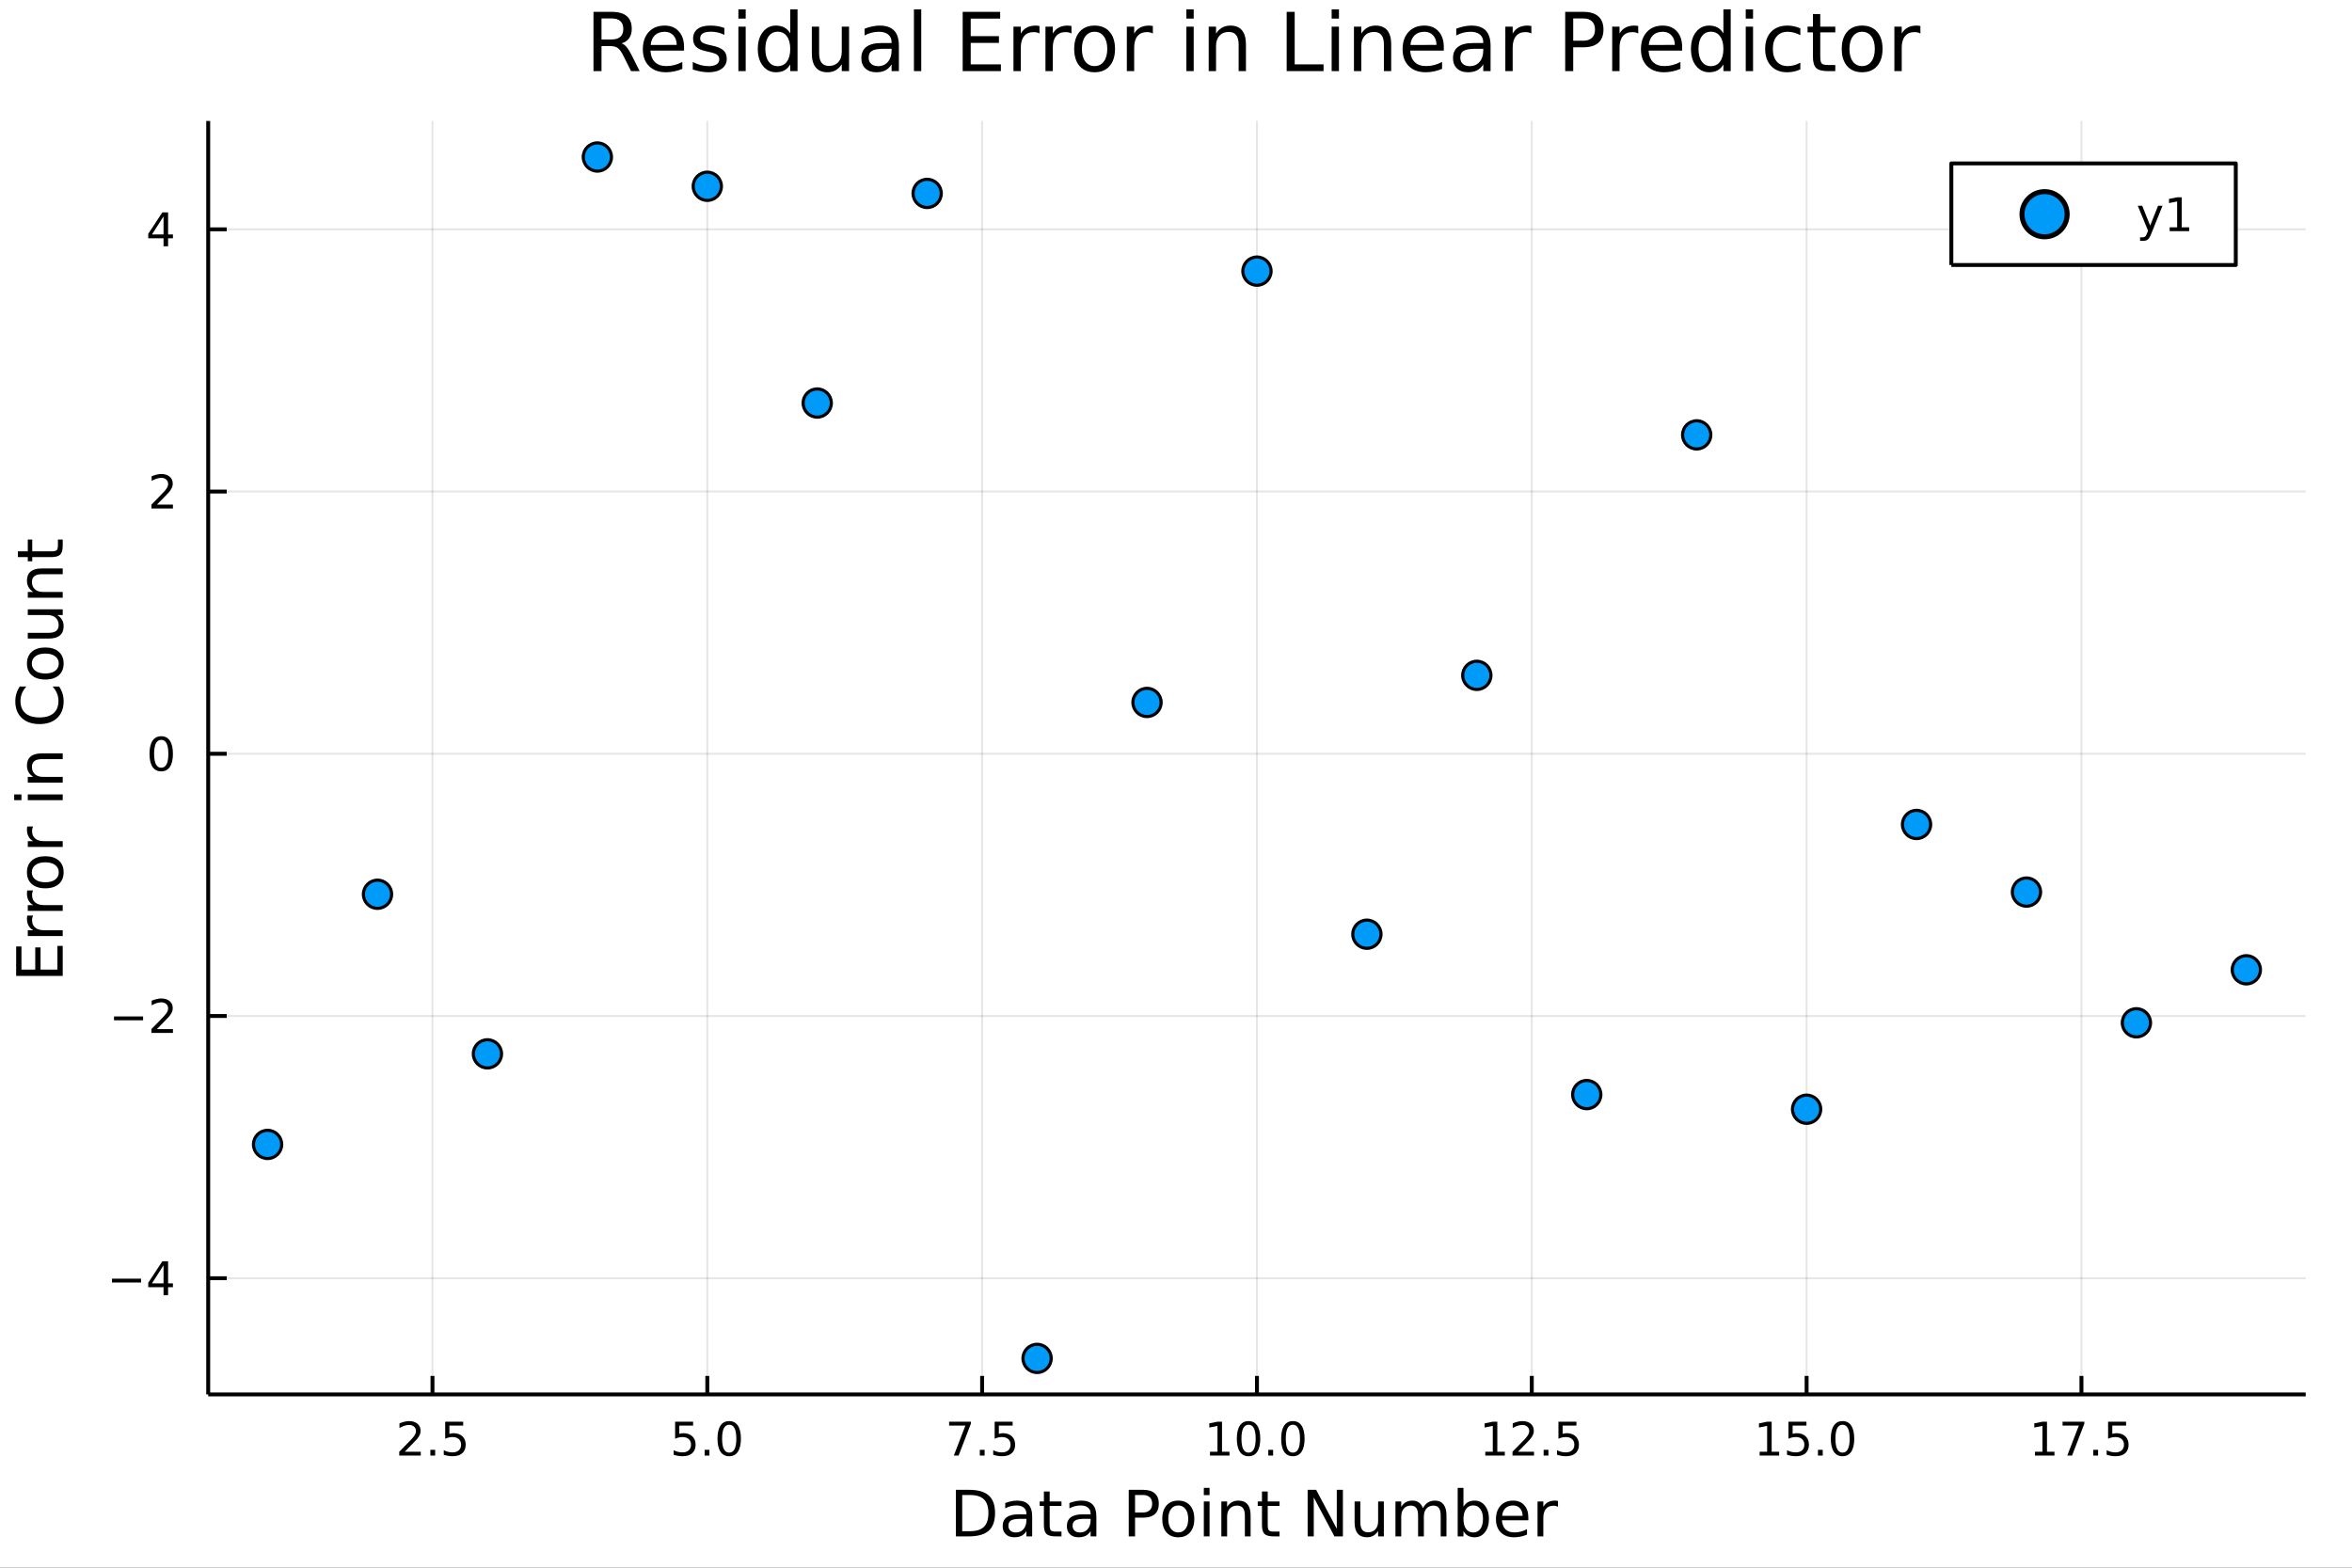 <?xml version="1.0" encoding="utf-8"?>
<svg xmlns="http://www.w3.org/2000/svg" xmlns:xlink="http://www.w3.org/1999/xlink" width="600" height="400" viewBox="0 0 2400 1600">
<rect x="0" y="0" width="2400" height="1600" fill="#333333" stroke="none"/>
<defs>
  <clipPath id="clip380">
    <rect x="0" y="0" width="2400" height="1600"/>
  </clipPath>
</defs>
<path clip-path="url(#clip380)" d="
M0 1600 L2400 1600 L2400 0 L0 0  Z
  " fill="#ffffff" fill-rule="evenodd" fill-opacity="1"/>
<defs>
  <clipPath id="clip381">
    <rect x="480" y="0" width="1681" height="1600"/>
  </clipPath>
</defs>
<path clip-path="url(#clip380)" d="
M212.459 1423.18 L2352.76 1423.18 L2352.76 123.472 L212.459 123.472  Z
  " fill="#ffffff" fill-rule="evenodd" fill-opacity="1"/>
<defs>
  <clipPath id="clip382">
    <rect x="212" y="123" width="2141" height="1301"/>
  </clipPath>
</defs>
<polyline clip-path="url(#clip382)" style="stroke:#000000; stroke-linecap:butt; stroke-linejoin:round; stroke-width:2; stroke-opacity:0.1; fill:none" points="
  441.296,1423.18 441.296,123.472 
  "/>
<polyline clip-path="url(#clip382)" style="stroke:#000000; stroke-linecap:butt; stroke-linejoin:round; stroke-width:2; stroke-opacity:0.1; fill:none" points="
  721.733,1423.18 721.733,123.472 
  "/>
<polyline clip-path="url(#clip382)" style="stroke:#000000; stroke-linecap:butt; stroke-linejoin:round; stroke-width:2; stroke-opacity:0.1; fill:none" points="
  1002.17,1423.18 1002.17,123.472 
  "/>
<polyline clip-path="url(#clip382)" style="stroke:#000000; stroke-linecap:butt; stroke-linejoin:round; stroke-width:2; stroke-opacity:0.1; fill:none" points="
  1282.61,1423.18 1282.61,123.472 
  "/>
<polyline clip-path="url(#clip382)" style="stroke:#000000; stroke-linecap:butt; stroke-linejoin:round; stroke-width:2; stroke-opacity:0.1; fill:none" points="
  1563.04,1423.18 1563.04,123.472 
  "/>
<polyline clip-path="url(#clip382)" style="stroke:#000000; stroke-linecap:butt; stroke-linejoin:round; stroke-width:2; stroke-opacity:0.1; fill:none" points="
  1843.48,1423.18 1843.48,123.472 
  "/>
<polyline clip-path="url(#clip382)" style="stroke:#000000; stroke-linecap:butt; stroke-linejoin:round; stroke-width:2; stroke-opacity:0.1; fill:none" points="
  2123.92,1423.18 2123.92,123.472 
  "/>
<polyline clip-path="url(#clip380)" style="stroke:#000000; stroke-linecap:butt; stroke-linejoin:round; stroke-width:4; stroke-opacity:1; fill:none" points="
  212.459,1423.18 2352.76,1423.18 
  "/>
<polyline clip-path="url(#clip380)" style="stroke:#000000; stroke-linecap:butt; stroke-linejoin:round; stroke-width:4; stroke-opacity:1; fill:none" points="
  441.296,1423.18 441.296,1404.28 
  "/>
<polyline clip-path="url(#clip380)" style="stroke:#000000; stroke-linecap:butt; stroke-linejoin:round; stroke-width:4; stroke-opacity:1; fill:none" points="
  721.733,1423.18 721.733,1404.28 
  "/>
<polyline clip-path="url(#clip380)" style="stroke:#000000; stroke-linecap:butt; stroke-linejoin:round; stroke-width:4; stroke-opacity:1; fill:none" points="
  1002.17,1423.18 1002.17,1404.28 
  "/>
<polyline clip-path="url(#clip380)" style="stroke:#000000; stroke-linecap:butt; stroke-linejoin:round; stroke-width:4; stroke-opacity:1; fill:none" points="
  1282.61,1423.18 1282.61,1404.28 
  "/>
<polyline clip-path="url(#clip380)" style="stroke:#000000; stroke-linecap:butt; stroke-linejoin:round; stroke-width:4; stroke-opacity:1; fill:none" points="
  1563.04,1423.18 1563.04,1404.28 
  "/>
<polyline clip-path="url(#clip380)" style="stroke:#000000; stroke-linecap:butt; stroke-linejoin:round; stroke-width:4; stroke-opacity:1; fill:none" points="
  1843.48,1423.18 1843.48,1404.28 
  "/>
<polyline clip-path="url(#clip380)" style="stroke:#000000; stroke-linecap:butt; stroke-linejoin:round; stroke-width:4; stroke-opacity:1; fill:none" points="
  2123.92,1423.18 2123.92,1404.28 
  "/>
<path clip-path="url(#clip380)" d="M413.032 1481.64 L429.351 1481.64 L429.351 1485.58 L407.407 1485.58 L407.407 1481.64 Q410.069 1478.89 414.652 1474.26 Q419.259 1469.61 420.439 1468.27 Q422.685 1465.74 423.564 1464.01 Q424.467 1462.25 424.467 1460.56 Q424.467 1457.8 422.523 1456.07 Q420.601 1454.33 417.5 1454.33 Q415.3 1454.33 412.847 1455.09 Q410.416 1455.86 407.638 1457.41 L407.638 1452.69 Q410.463 1451.55 412.916 1450.97 Q415.37 1450.39 417.407 1450.39 Q422.777 1450.39 425.972 1453.08 Q429.166 1455.77 429.166 1460.26 Q429.166 1462.39 428.356 1464.31 Q427.569 1466.2 425.462 1468.8 Q424.884 1469.47 421.782 1472.69 Q418.68 1475.88 413.032 1481.64 Z" fill="#000000" fill-rule="evenodd" fill-opacity="1" /><path clip-path="url(#clip380)" d="M439.166 1479.7 L444.05 1479.7 L444.05 1485.58 L439.166 1485.58 L439.166 1479.7 Z" fill="#000000" fill-rule="evenodd" fill-opacity="1" /><path clip-path="url(#clip380)" d="M454.282 1451.02 L472.638 1451.02 L472.638 1454.96 L458.564 1454.96 L458.564 1463.43 Q459.583 1463.08 460.601 1462.92 Q461.62 1462.73 462.638 1462.73 Q468.425 1462.73 471.805 1465.9 Q475.184 1469.08 475.184 1474.49 Q475.184 1480.07 471.712 1483.17 Q468.24 1486.25 461.921 1486.25 Q459.745 1486.25 457.476 1485.88 Q455.231 1485.51 452.823 1484.77 L452.823 1480.07 Q454.907 1481.2 457.129 1481.76 Q459.351 1482.32 461.828 1482.32 Q465.833 1482.32 468.171 1480.21 Q470.508 1478.1 470.508 1474.49 Q470.508 1470.88 468.171 1468.77 Q465.833 1466.67 461.828 1466.67 Q459.953 1466.67 458.078 1467.08 Q456.226 1467.5 454.282 1468.38 L454.282 1451.02 Z" fill="#000000" fill-rule="evenodd" fill-opacity="1" /><path clip-path="url(#clip380)" d="M688.897 1451.02 L707.254 1451.02 L707.254 1454.96 L693.18 1454.96 L693.18 1463.43 Q694.198 1463.08 695.217 1462.92 Q696.235 1462.73 697.254 1462.73 Q703.041 1462.73 706.421 1465.9 Q709.8 1469.08 709.8 1474.49 Q709.8 1480.07 706.328 1483.17 Q702.856 1486.25 696.536 1486.25 Q694.36 1486.25 692.092 1485.88 Q689.847 1485.51 687.439 1484.77 L687.439 1480.07 Q689.522 1481.2 691.745 1481.76 Q693.967 1482.32 696.444 1482.32 Q700.448 1482.32 702.786 1480.21 Q705.124 1478.1 705.124 1474.49 Q705.124 1470.88 702.786 1468.77 Q700.448 1466.67 696.444 1466.67 Q694.569 1466.67 692.694 1467.08 Q690.842 1467.5 688.897 1468.38 L688.897 1451.02 Z" fill="#000000" fill-rule="evenodd" fill-opacity="1" /><path clip-path="url(#clip380)" d="M719.013 1479.7 L723.897 1479.7 L723.897 1485.58 L719.013 1485.58 L719.013 1479.7 Z" fill="#000000" fill-rule="evenodd" fill-opacity="1" /><path clip-path="url(#clip380)" d="M744.082 1454.1 Q740.471 1454.1 738.643 1457.66 Q736.837 1461.2 736.837 1468.33 Q736.837 1475.44 738.643 1479.01 Q740.471 1482.55 744.082 1482.55 Q747.717 1482.55 749.522 1479.01 Q751.351 1475.44 751.351 1468.33 Q751.351 1461.2 749.522 1457.66 Q747.717 1454.1 744.082 1454.1 M744.082 1450.39 Q749.892 1450.39 752.948 1455 Q756.027 1459.58 756.027 1468.33 Q756.027 1477.06 752.948 1481.67 Q749.892 1486.25 744.082 1486.25 Q738.272 1486.25 735.194 1481.67 Q732.138 1477.06 732.138 1468.33 Q732.138 1459.58 735.194 1455 Q738.272 1450.39 744.082 1450.39 Z" fill="#000000" fill-rule="evenodd" fill-opacity="1" /><path clip-path="url(#clip380)" d="M968.49 1451.02 L990.712 1451.02 L990.712 1453.01 L978.166 1485.58 L973.281 1485.58 L985.087 1454.96 L968.49 1454.96 L968.49 1451.02 Z" fill="#000000" fill-rule="evenodd" fill-opacity="1" /><path clip-path="url(#clip380)" d="M999.832 1479.7 L1004.72 1479.7 L1004.72 1485.58 L999.832 1485.58 L999.832 1479.7 Z" fill="#000000" fill-rule="evenodd" fill-opacity="1" /><path clip-path="url(#clip380)" d="M1014.95 1451.02 L1033.3 1451.02 L1033.3 1454.96 L1019.23 1454.96 L1019.23 1463.43 Q1020.25 1463.08 1021.27 1462.92 Q1022.29 1462.73 1023.3 1462.73 Q1029.09 1462.73 1032.47 1465.9 Q1035.85 1469.08 1035.85 1474.49 Q1035.85 1480.07 1032.38 1483.17 Q1028.91 1486.25 1022.59 1486.25 Q1020.41 1486.25 1018.14 1485.88 Q1015.9 1485.51 1013.49 1484.77 L1013.49 1480.07 Q1015.57 1481.2 1017.8 1481.76 Q1020.02 1482.32 1022.49 1482.32 Q1026.5 1482.32 1028.84 1480.21 Q1031.17 1478.1 1031.17 1474.49 Q1031.17 1470.88 1028.84 1468.77 Q1026.5 1466.67 1022.49 1466.67 Q1020.62 1466.67 1018.74 1467.08 Q1016.89 1467.5 1014.95 1468.38 L1014.95 1451.02 Z" fill="#000000" fill-rule="evenodd" fill-opacity="1" /><path clip-path="url(#clip380)" d="M1234.68 1481.64 L1242.32 1481.64 L1242.32 1455.28 L1234.01 1456.95 L1234.01 1452.69 L1242.27 1451.02 L1246.95 1451.02 L1246.95 1481.64 L1254.59 1481.64 L1254.59 1485.58 L1234.68 1485.58 L1234.68 1481.64 Z" fill="#000000" fill-rule="evenodd" fill-opacity="1" /><path clip-path="url(#clip380)" d="M1274.03 1454.1 Q1270.42 1454.1 1268.59 1457.66 Q1266.79 1461.2 1266.79 1468.33 Q1266.79 1475.44 1268.59 1479.01 Q1270.42 1482.55 1274.03 1482.55 Q1277.67 1482.55 1279.47 1479.01 Q1281.3 1475.44 1281.3 1468.33 Q1281.3 1461.2 1279.47 1457.66 Q1277.67 1454.1 1274.03 1454.1 M1274.03 1450.39 Q1279.84 1450.39 1282.9 1455 Q1285.98 1459.58 1285.98 1468.33 Q1285.98 1477.06 1282.9 1481.67 Q1279.84 1486.25 1274.03 1486.25 Q1268.22 1486.25 1265.14 1481.67 Q1262.09 1477.06 1262.09 1468.33 Q1262.09 1459.58 1265.14 1455 Q1268.22 1450.39 1274.03 1450.39 Z" fill="#000000" fill-rule="evenodd" fill-opacity="1" /><path clip-path="url(#clip380)" d="M1294.19 1479.7 L1299.08 1479.7 L1299.08 1485.58 L1294.19 1485.58 L1294.19 1479.7 Z" fill="#000000" fill-rule="evenodd" fill-opacity="1" /><path clip-path="url(#clip380)" d="M1319.26 1454.1 Q1315.65 1454.1 1313.82 1457.66 Q1312.02 1461.2 1312.02 1468.33 Q1312.02 1475.44 1313.82 1479.01 Q1315.65 1482.55 1319.26 1482.55 Q1322.9 1482.55 1324.7 1479.01 Q1326.53 1475.44 1326.53 1468.33 Q1326.53 1461.2 1324.7 1457.66 Q1322.9 1454.1 1319.26 1454.1 M1319.26 1450.39 Q1325.07 1450.39 1328.13 1455 Q1331.21 1459.58 1331.21 1468.33 Q1331.21 1477.06 1328.13 1481.67 Q1325.07 1486.25 1319.26 1486.25 Q1313.45 1486.25 1310.37 1481.67 Q1307.32 1477.06 1307.32 1468.33 Q1307.32 1459.58 1310.37 1455 Q1313.45 1450.39 1319.26 1450.39 Z" fill="#000000" fill-rule="evenodd" fill-opacity="1" /><path clip-path="url(#clip380)" d="M1515.61 1481.64 L1523.25 1481.64 L1523.25 1455.28 L1514.94 1456.95 L1514.94 1452.69 L1523.21 1451.02 L1527.88 1451.02 L1527.88 1481.64 L1535.52 1481.64 L1535.52 1485.58 L1515.61 1485.58 L1515.61 1481.64 Z" fill="#000000" fill-rule="evenodd" fill-opacity="1" /><path clip-path="url(#clip380)" d="M1548.99 1481.64 L1565.31 1481.64 L1565.31 1485.58 L1543.37 1485.58 L1543.37 1481.64 Q1546.03 1478.89 1550.61 1474.26 Q1555.22 1469.61 1556.4 1468.27 Q1558.65 1465.74 1559.53 1464.01 Q1560.43 1462.25 1560.43 1460.56 Q1560.43 1457.8 1558.48 1456.07 Q1556.56 1454.33 1553.46 1454.33 Q1551.26 1454.33 1548.81 1455.09 Q1546.38 1455.86 1543.6 1457.41 L1543.6 1452.69 Q1546.42 1451.55 1548.88 1450.97 Q1551.33 1450.39 1553.37 1450.39 Q1558.74 1450.39 1561.93 1453.08 Q1565.13 1455.77 1565.13 1460.26 Q1565.13 1462.39 1564.32 1464.31 Q1563.53 1466.2 1561.42 1468.8 Q1560.85 1469.47 1557.74 1472.69 Q1554.64 1475.88 1548.99 1481.64 Z" fill="#000000" fill-rule="evenodd" fill-opacity="1" /><path clip-path="url(#clip380)" d="M1575.13 1479.7 L1580.01 1479.7 L1580.01 1485.58 L1575.13 1485.58 L1575.13 1479.7 Z" fill="#000000" fill-rule="evenodd" fill-opacity="1" /><path clip-path="url(#clip380)" d="M1590.24 1451.02 L1608.6 1451.02 L1608.6 1454.96 L1594.53 1454.96 L1594.53 1463.43 Q1595.54 1463.08 1596.56 1462.92 Q1597.58 1462.73 1598.6 1462.73 Q1604.39 1462.73 1607.77 1465.9 Q1611.15 1469.08 1611.15 1474.49 Q1611.15 1480.07 1607.67 1483.17 Q1604.2 1486.25 1597.88 1486.25 Q1595.71 1486.25 1593.44 1485.88 Q1591.19 1485.51 1588.79 1484.77 L1588.79 1480.07 Q1590.87 1481.2 1593.09 1481.76 Q1595.31 1482.32 1597.79 1482.32 Q1601.79 1482.32 1604.13 1480.21 Q1606.47 1478.1 1606.47 1474.49 Q1606.47 1470.88 1604.13 1468.77 Q1601.79 1466.67 1597.79 1466.67 Q1595.91 1466.67 1594.04 1467.08 Q1592.19 1467.5 1590.24 1468.38 L1590.24 1451.02 Z" fill="#000000" fill-rule="evenodd" fill-opacity="1" /><path clip-path="url(#clip380)" d="M1795.55 1481.64 L1803.19 1481.64 L1803.19 1455.28 L1794.88 1456.95 L1794.88 1452.69 L1803.15 1451.02 L1807.82 1451.02 L1807.82 1481.64 L1815.46 1481.64 L1815.46 1485.58 L1795.55 1485.58 L1795.55 1481.64 Z" fill="#000000" fill-rule="evenodd" fill-opacity="1" /><path clip-path="url(#clip380)" d="M1824.95 1451.02 L1843.31 1451.02 L1843.31 1454.96 L1829.23 1454.96 L1829.23 1463.43 Q1830.25 1463.08 1831.27 1462.92 Q1832.29 1462.73 1833.31 1462.73 Q1839.1 1462.73 1842.47 1465.9 Q1845.85 1469.08 1845.85 1474.49 Q1845.85 1480.07 1842.38 1483.17 Q1838.91 1486.25 1832.59 1486.25 Q1830.41 1486.25 1828.15 1485.88 Q1825.9 1485.51 1823.49 1484.77 L1823.49 1480.07 Q1825.58 1481.2 1827.8 1481.76 Q1830.02 1482.32 1832.5 1482.32 Q1836.5 1482.32 1838.84 1480.21 Q1841.18 1478.1 1841.18 1474.49 Q1841.18 1470.88 1838.84 1468.77 Q1836.5 1466.67 1832.5 1466.67 Q1830.62 1466.67 1828.75 1467.08 Q1826.9 1467.5 1824.95 1468.38 L1824.95 1451.02 Z" fill="#000000" fill-rule="evenodd" fill-opacity="1" /><path clip-path="url(#clip380)" d="M1855.07 1479.7 L1859.95 1479.7 L1859.95 1485.58 L1855.07 1485.58 L1855.07 1479.7 Z" fill="#000000" fill-rule="evenodd" fill-opacity="1" /><path clip-path="url(#clip380)" d="M1880.14 1454.1 Q1876.53 1454.1 1874.7 1457.66 Q1872.89 1461.2 1872.89 1468.33 Q1872.89 1475.44 1874.7 1479.01 Q1876.53 1482.55 1880.14 1482.55 Q1883.77 1482.55 1885.58 1479.01 Q1887.41 1475.44 1887.41 1468.33 Q1887.41 1461.2 1885.58 1457.66 Q1883.77 1454.1 1880.14 1454.1 M1880.14 1450.39 Q1885.95 1450.39 1889 1455 Q1892.08 1459.58 1892.08 1468.33 Q1892.08 1477.06 1889 1481.67 Q1885.95 1486.25 1880.14 1486.25 Q1874.33 1486.25 1871.25 1481.67 Q1868.19 1477.06 1868.19 1468.33 Q1868.19 1459.58 1871.25 1455 Q1874.33 1450.39 1880.14 1450.39 Z" fill="#000000" fill-rule="evenodd" fill-opacity="1" /><path clip-path="url(#clip380)" d="M2076.49 1481.64 L2084.13 1481.64 L2084.13 1455.28 L2075.82 1456.95 L2075.82 1452.69 L2084.08 1451.02 L2088.76 1451.02 L2088.76 1481.64 L2096.4 1481.64 L2096.4 1485.58 L2076.49 1485.58 L2076.49 1481.64 Z" fill="#000000" fill-rule="evenodd" fill-opacity="1" /><path clip-path="url(#clip380)" d="M2104.66 1451.02 L2126.88 1451.02 L2126.88 1453.01 L2114.34 1485.58 L2109.45 1485.58 L2121.26 1454.96 L2104.66 1454.96 L2104.66 1451.02 Z" fill="#000000" fill-rule="evenodd" fill-opacity="1" /><path clip-path="url(#clip380)" d="M2136 1479.7 L2140.89 1479.7 L2140.89 1485.58 L2136 1485.58 L2136 1479.7 Z" fill="#000000" fill-rule="evenodd" fill-opacity="1" /><path clip-path="url(#clip380)" d="M2151.12 1451.02 L2169.47 1451.02 L2169.47 1454.96 L2155.4 1454.96 L2155.4 1463.43 Q2156.42 1463.08 2157.44 1462.92 Q2158.46 1462.73 2159.47 1462.73 Q2165.26 1462.73 2168.64 1465.9 Q2172.02 1469.08 2172.02 1474.49 Q2172.02 1480.07 2168.55 1483.17 Q2165.08 1486.25 2158.76 1486.25 Q2156.58 1486.25 2154.31 1485.88 Q2152.07 1485.51 2149.66 1484.77 L2149.66 1480.07 Q2151.74 1481.2 2153.97 1481.76 Q2156.19 1482.32 2158.66 1482.32 Q2162.67 1482.32 2165.01 1480.21 Q2167.34 1478.1 2167.34 1474.49 Q2167.34 1470.88 2165.01 1468.77 Q2162.67 1466.67 2158.66 1466.67 Q2156.79 1466.67 2154.91 1467.08 Q2153.06 1467.5 2151.12 1468.38 L2151.12 1451.02 Z" fill="#000000" fill-rule="evenodd" fill-opacity="1" /><path clip-path="url(#clip380)" d="M981.844 1525.81 L981.844 1562.76 L989.61 1562.76 Q999.445 1562.76 1004 1558.3 Q1008.58 1553.85 1008.58 1544.24 Q1008.58 1534.69 1004 1530.26 Q999.445 1525.81 989.61 1525.81 L981.844 1525.81 M975.414 1520.52 L988.623 1520.52 Q1002.44 1520.52 1008.9 1526.28 Q1015.36 1532.01 1015.36 1544.24 Q1015.36 1556.52 1008.87 1562.28 Q1002.37 1568.04 988.623 1568.04 L975.414 1568.04 L975.414 1520.52 Z" fill="#000000" fill-rule="evenodd" fill-opacity="1" /><path clip-path="url(#clip380)" d="M1041.55 1550.12 Q1034.46 1550.12 1031.72 1551.75 Q1028.98 1553.37 1028.98 1557.29 Q1028.98 1560.4 1031.02 1562.25 Q1033.09 1564.07 1036.62 1564.07 Q1041.49 1564.07 1044.42 1560.63 Q1047.38 1557.16 1047.38 1551.43 L1047.38 1550.12 L1041.55 1550.12 M1053.24 1547.71 L1053.24 1568.04 L1047.38 1568.04 L1047.38 1562.63 Q1045.37 1565.88 1042.38 1567.44 Q1039.39 1568.97 1035.06 1568.97 Q1029.59 1568.97 1026.34 1565.91 Q1023.13 1562.82 1023.13 1557.67 Q1023.13 1551.65 1027.14 1548.6 Q1031.18 1545.54 1039.17 1545.54 L1047.38 1545.54 L1047.38 1544.97 Q1047.38 1540.93 1044.71 1538.73 Q1042.06 1536.5 1037.26 1536.5 Q1034.2 1536.5 1031.31 1537.23 Q1028.41 1537.97 1025.74 1539.43 L1025.74 1534.02 Q1028.95 1532.78 1031.97 1532.17 Q1035 1531.54 1037.86 1531.54 Q1045.6 1531.54 1049.42 1535.55 Q1053.24 1539.56 1053.24 1547.71 Z" fill="#000000" fill-rule="evenodd" fill-opacity="1" /><path clip-path="url(#clip380)" d="M1071.09 1522.27 L1071.09 1532.4 L1083.15 1532.4 L1083.15 1536.95 L1071.09 1536.95 L1071.09 1556.3 Q1071.09 1560.66 1072.27 1561.9 Q1073.48 1563.14 1077.14 1563.14 L1083.15 1563.14 L1083.15 1568.04 L1077.14 1568.04 Q1070.36 1568.04 1067.78 1565.53 Q1065.2 1562.98 1065.2 1556.3 L1065.2 1536.95 L1060.91 1536.95 L1060.91 1532.4 L1065.2 1532.4 L1065.2 1522.27 L1071.09 1522.27 Z" fill="#000000" fill-rule="evenodd" fill-opacity="1" /><path clip-path="url(#clip380)" d="M1107.06 1550.12 Q1099.96 1550.12 1097.22 1551.75 Q1094.48 1553.37 1094.48 1557.29 Q1094.48 1560.4 1096.52 1562.25 Q1098.59 1564.07 1102.12 1564.07 Q1106.99 1564.07 1109.92 1560.63 Q1112.88 1557.16 1112.88 1551.43 L1112.88 1550.12 L1107.06 1550.12 M1118.74 1547.71 L1118.74 1568.04 L1112.88 1568.04 L1112.88 1562.63 Q1110.88 1565.88 1107.88 1567.44 Q1104.89 1568.97 1100.56 1568.97 Q1095.09 1568.97 1091.84 1565.91 Q1088.63 1562.82 1088.63 1557.67 Q1088.63 1551.65 1092.64 1548.6 Q1096.68 1545.54 1104.67 1545.54 L1112.88 1545.54 L1112.88 1544.97 Q1112.88 1540.93 1110.21 1538.73 Q1107.57 1536.5 1102.76 1536.5 Q1099.7 1536.5 1096.81 1537.23 Q1093.91 1537.97 1091.24 1539.43 L1091.24 1534.02 Q1094.45 1532.78 1097.48 1532.17 Q1100.5 1531.54 1103.37 1531.54 Q1111.1 1531.54 1114.92 1535.55 Q1118.74 1539.56 1118.74 1547.71 Z" fill="#000000" fill-rule="evenodd" fill-opacity="1" /><path clip-path="url(#clip380)" d="M1158.21 1525.81 L1158.21 1543.66 L1166.29 1543.66 Q1170.78 1543.66 1173.23 1541.34 Q1175.68 1539.02 1175.68 1534.72 Q1175.68 1530.45 1173.23 1528.13 Q1170.78 1525.81 1166.29 1525.81 L1158.21 1525.81 M1151.78 1520.52 L1166.29 1520.52 Q1174.28 1520.52 1178.35 1524.15 Q1182.46 1527.75 1182.46 1534.72 Q1182.46 1541.75 1178.35 1545.35 Q1174.28 1548.95 1166.29 1548.95 L1158.21 1548.95 L1158.21 1568.04 L1151.78 1568.04 L1151.78 1520.52 Z" fill="#000000" fill-rule="evenodd" fill-opacity="1" /><path clip-path="url(#clip380)" d="M1202.32 1536.5 Q1197.61 1536.5 1194.87 1540.19 Q1192.13 1543.85 1192.13 1550.25 Q1192.13 1556.65 1194.84 1560.34 Q1197.58 1564 1202.32 1564 Q1207 1564 1209.74 1560.31 Q1212.47 1556.62 1212.47 1550.25 Q1212.47 1543.92 1209.74 1540.23 Q1207 1536.5 1202.32 1536.5 M1202.32 1531.54 Q1209.96 1531.54 1214.32 1536.5 Q1218.68 1541.47 1218.68 1550.25 Q1218.68 1559 1214.32 1564 Q1209.96 1568.97 1202.32 1568.97 Q1194.65 1568.97 1190.29 1564 Q1185.96 1559 1185.96 1550.25 Q1185.96 1541.47 1190.29 1536.5 Q1194.65 1531.54 1202.32 1531.54 Z" fill="#000000" fill-rule="evenodd" fill-opacity="1" /><path clip-path="url(#clip380)" d="M1228.39 1532.4 L1234.24 1532.4 L1234.24 1568.04 L1228.39 1568.04 L1228.39 1532.4 M1228.39 1518.52 L1234.24 1518.52 L1234.24 1525.93 L1228.39 1525.93 L1228.39 1518.52 Z" fill="#000000" fill-rule="evenodd" fill-opacity="1" /><path clip-path="url(#clip380)" d="M1276.13 1546.53 L1276.13 1568.04 L1270.27 1568.04 L1270.27 1546.72 Q1270.27 1541.66 1268.3 1539.14 Q1266.33 1536.63 1262.38 1536.63 Q1257.64 1536.63 1254.9 1539.65 Q1252.16 1542.68 1252.16 1547.9 L1252.16 1568.04 L1246.28 1568.04 L1246.28 1532.4 L1252.16 1532.4 L1252.16 1537.93 Q1254.26 1534.72 1257.1 1533.13 Q1259.96 1531.54 1263.69 1531.54 Q1269.83 1531.54 1272.98 1535.36 Q1276.13 1539.14 1276.13 1546.53 Z" fill="#000000" fill-rule="evenodd" fill-opacity="1" /><path clip-path="url(#clip380)" d="M1293.6 1522.27 L1293.6 1532.4 L1305.67 1532.4 L1305.67 1536.95 L1293.6 1536.95 L1293.6 1556.3 Q1293.6 1560.66 1294.78 1561.9 Q1295.99 1563.14 1299.65 1563.14 L1305.67 1563.14 L1305.67 1568.04 L1299.65 1568.04 Q1292.87 1568.04 1290.29 1565.53 Q1287.72 1562.98 1287.72 1556.3 L1287.72 1536.95 L1283.42 1536.95 L1283.42 1532.4 L1287.72 1532.4 L1287.72 1522.27 L1293.6 1522.27 Z" fill="#000000" fill-rule="evenodd" fill-opacity="1" /><path clip-path="url(#clip380)" d="M1334.34 1520.52 L1343 1520.52 L1364.07 1560.28 L1364.07 1520.52 L1370.31 1520.52 L1370.31 1568.04 L1361.65 1568.04 L1340.58 1528.29 L1340.58 1568.04 L1334.34 1568.04 L1334.34 1520.52 Z" fill="#000000" fill-rule="evenodd" fill-opacity="1" /><path clip-path="url(#clip380)" d="M1382.25 1553.98 L1382.25 1532.4 L1388.1 1532.4 L1388.1 1553.75 Q1388.1 1558.81 1390.08 1561.36 Q1392.05 1563.87 1396 1563.87 Q1400.74 1563.87 1403.48 1560.85 Q1406.25 1557.83 1406.25 1552.61 L1406.25 1532.4 L1412.1 1532.4 L1412.1 1568.04 L1406.25 1568.04 L1406.25 1562.57 Q1404.11 1565.82 1401.28 1567.41 Q1398.48 1568.97 1394.76 1568.97 Q1388.61 1568.97 1385.43 1565.15 Q1382.25 1561.33 1382.25 1553.98 M1396.98 1531.54 L1396.98 1531.54 Z" fill="#000000" fill-rule="evenodd" fill-opacity="1" /><path clip-path="url(#clip380)" d="M1451.92 1539.24 Q1454.12 1535.29 1457.17 1533.41 Q1460.23 1531.54 1464.36 1531.54 Q1469.93 1531.54 1472.96 1535.45 Q1475.98 1539.33 1475.98 1546.53 L1475.98 1568.04 L1470.09 1568.04 L1470.09 1546.72 Q1470.09 1541.59 1468.28 1539.11 Q1466.46 1536.63 1462.74 1536.63 Q1458.19 1536.63 1455.55 1539.65 Q1452.91 1542.68 1452.91 1547.9 L1452.91 1568.04 L1447.02 1568.04 L1447.02 1546.72 Q1447.02 1541.56 1445.2 1539.11 Q1443.39 1536.63 1439.6 1536.63 Q1435.11 1536.63 1432.47 1539.68 Q1429.83 1542.71 1429.83 1547.9 L1429.83 1568.04 L1423.94 1568.04 L1423.94 1532.4 L1429.83 1532.4 L1429.83 1537.93 Q1431.84 1534.66 1434.64 1533.1 Q1437.44 1531.54 1441.29 1531.54 Q1445.17 1531.54 1447.88 1533.51 Q1450.61 1535.48 1451.92 1539.24 Z" fill="#000000" fill-rule="evenodd" fill-opacity="1" /><path clip-path="url(#clip380)" d="M1513.25 1550.25 Q1513.25 1543.79 1510.58 1540.13 Q1507.94 1536.44 1503.29 1536.44 Q1498.64 1536.44 1495.97 1540.13 Q1493.33 1543.79 1493.33 1550.25 Q1493.33 1556.71 1495.97 1560.4 Q1498.64 1564.07 1503.29 1564.07 Q1507.94 1564.07 1510.58 1560.4 Q1513.25 1556.71 1513.25 1550.25 M1493.33 1537.81 Q1495.17 1534.62 1497.98 1533.1 Q1500.81 1531.54 1504.72 1531.54 Q1511.22 1531.54 1515.26 1536.69 Q1519.33 1541.85 1519.33 1550.25 Q1519.33 1558.65 1515.26 1563.81 Q1511.22 1568.97 1504.72 1568.97 Q1500.81 1568.97 1497.98 1567.44 Q1495.17 1565.88 1493.33 1562.7 L1493.33 1568.04 L1487.44 1568.04 L1487.44 1518.52 L1493.33 1518.52 L1493.33 1537.81 Z" fill="#000000" fill-rule="evenodd" fill-opacity="1" /><path clip-path="url(#clip380)" d="M1559.53 1548.76 L1559.53 1551.62 L1532.6 1551.62 Q1532.99 1557.67 1536.23 1560.85 Q1539.51 1564 1545.34 1564 Q1548.71 1564 1551.86 1563.17 Q1555.04 1562.35 1558.16 1560.69 L1558.16 1566.23 Q1555.01 1567.57 1551.7 1568.27 Q1548.39 1568.97 1544.99 1568.97 Q1536.46 1568.97 1531.46 1564 Q1526.49 1559.04 1526.49 1550.57 Q1526.49 1541.82 1531.2 1536.69 Q1535.95 1531.54 1543.97 1531.54 Q1551.16 1531.54 1555.33 1536.18 Q1559.53 1540.8 1559.53 1548.76 M1553.68 1547.04 Q1553.61 1542.23 1550.97 1539.37 Q1548.36 1536.5 1544.03 1536.5 Q1539.13 1536.5 1536.17 1539.27 Q1533.24 1542.04 1532.8 1547.07 L1553.68 1547.04 Z" fill="#000000" fill-rule="evenodd" fill-opacity="1" /><path clip-path="url(#clip380)" d="M1589.8 1537.87 Q1588.81 1537.3 1587.64 1537.04 Q1586.49 1536.76 1585.09 1536.76 Q1580.12 1536.76 1577.45 1540 Q1574.81 1543.22 1574.81 1549.27 L1574.81 1568.04 L1568.92 1568.04 L1568.92 1532.4 L1574.81 1532.4 L1574.81 1537.93 Q1576.66 1534.69 1579.62 1533.13 Q1582.58 1531.54 1586.81 1531.54 Q1587.41 1531.54 1588.15 1531.63 Q1588.88 1531.7 1589.77 1531.85 L1589.8 1537.87 Z" fill="#000000" fill-rule="evenodd" fill-opacity="1" /><polyline clip-path="url(#clip382)" style="stroke:#000000; stroke-linecap:butt; stroke-linejoin:round; stroke-width:2; stroke-opacity:0.1; fill:none" points="
  212.459,1304.57 2352.76,1304.57 
  "/>
<polyline clip-path="url(#clip382)" style="stroke:#000000; stroke-linecap:butt; stroke-linejoin:round; stroke-width:2; stroke-opacity:0.1; fill:none" points="
  212.459,1036.94 2352.76,1036.94 
  "/>
<polyline clip-path="url(#clip382)" style="stroke:#000000; stroke-linecap:butt; stroke-linejoin:round; stroke-width:2; stroke-opacity:0.1; fill:none" points="
  212.459,769.308 2352.76,769.308 
  "/>
<polyline clip-path="url(#clip382)" style="stroke:#000000; stroke-linecap:butt; stroke-linejoin:round; stroke-width:2; stroke-opacity:0.1; fill:none" points="
  212.459,501.677 2352.76,501.677 
  "/>
<polyline clip-path="url(#clip382)" style="stroke:#000000; stroke-linecap:butt; stroke-linejoin:round; stroke-width:2; stroke-opacity:0.1; fill:none" points="
  212.459,234.046 2352.76,234.046 
  "/>
<polyline clip-path="url(#clip380)" style="stroke:#000000; stroke-linecap:butt; stroke-linejoin:round; stroke-width:4; stroke-opacity:1; fill:none" points="
  212.459,1423.18 212.459,123.472 
  "/>
<polyline clip-path="url(#clip380)" style="stroke:#000000; stroke-linecap:butt; stroke-linejoin:round; stroke-width:4; stroke-opacity:1; fill:none" points="
  212.459,1304.57 231.357,1304.57 
  "/>
<polyline clip-path="url(#clip380)" style="stroke:#000000; stroke-linecap:butt; stroke-linejoin:round; stroke-width:4; stroke-opacity:1; fill:none" points="
  212.459,1036.94 231.357,1036.94 
  "/>
<polyline clip-path="url(#clip380)" style="stroke:#000000; stroke-linecap:butt; stroke-linejoin:round; stroke-width:4; stroke-opacity:1; fill:none" points="
  212.459,769.308 231.357,769.308 
  "/>
<polyline clip-path="url(#clip380)" style="stroke:#000000; stroke-linecap:butt; stroke-linejoin:round; stroke-width:4; stroke-opacity:1; fill:none" points="
  212.459,501.677 231.357,501.677 
  "/>
<polyline clip-path="url(#clip380)" style="stroke:#000000; stroke-linecap:butt; stroke-linejoin:round; stroke-width:4; stroke-opacity:1; fill:none" points="
  212.459,234.046 231.357,234.046 
  "/>
<path clip-path="url(#clip380)" d="M114.26 1305.02 L143.936 1305.02 L143.936 1308.96 L114.26 1308.96 L114.26 1305.02 Z" fill="#000000" fill-rule="evenodd" fill-opacity="1" /><path clip-path="url(#clip380)" d="M166.876 1291.36 L155.07 1309.81 L166.876 1309.81 L166.876 1291.36 M165.649 1287.29 L171.528 1287.29 L171.528 1309.81 L176.459 1309.81 L176.459 1313.7 L171.528 1313.7 L171.528 1321.85 L166.876 1321.85 L166.876 1313.7 L151.274 1313.7 L151.274 1309.19 L165.649 1287.29 Z" fill="#000000" fill-rule="evenodd" fill-opacity="1" /><path clip-path="url(#clip380)" d="M116.343 1037.39 L146.019 1037.39 L146.019 1041.32 L116.343 1041.32 L116.343 1037.39 Z" fill="#000000" fill-rule="evenodd" fill-opacity="1" /><path clip-path="url(#clip380)" d="M160.14 1050.28 L176.459 1050.28 L176.459 1054.22 L154.515 1054.22 L154.515 1050.28 Q157.177 1047.53 161.76 1042.9 Q166.366 1038.25 167.547 1036.9 Q169.792 1034.38 170.672 1032.64 Q171.575 1030.89 171.575 1029.2 Q171.575 1026.44 169.63 1024.7 Q167.709 1022.97 164.607 1022.97 Q162.408 1022.97 159.954 1023.73 Q157.524 1024.5 154.746 1026.05 L154.746 1021.32 Q157.57 1020.19 160.024 1019.61 Q162.477 1019.03 164.515 1019.03 Q169.885 1019.03 173.079 1021.72 Q176.274 1024.4 176.274 1028.89 Q176.274 1031.02 175.464 1032.95 Q174.677 1034.84 172.57 1037.44 Q171.991 1038.11 168.889 1041.32 Q165.788 1044.52 160.14 1050.28 Z" fill="#000000" fill-rule="evenodd" fill-opacity="1" /><path clip-path="url(#clip380)" d="M164.515 755.106 Q160.903 755.106 159.075 758.671 Q157.269 762.213 157.269 769.342 Q157.269 776.449 159.075 780.014 Q160.903 783.555 164.515 783.555 Q168.149 783.555 169.954 780.014 Q171.783 776.449 171.783 769.342 Q171.783 762.213 169.954 758.671 Q168.149 755.106 164.515 755.106 M164.515 751.403 Q170.325 751.403 173.38 756.009 Q176.459 760.592 176.459 769.342 Q176.459 778.069 173.38 782.676 Q170.325 787.259 164.515 787.259 Q158.704 787.259 155.626 782.676 Q152.57 778.069 152.57 769.342 Q152.57 760.592 155.626 756.009 Q158.704 751.403 164.515 751.403 Z" fill="#000000" fill-rule="evenodd" fill-opacity="1" /><path clip-path="url(#clip380)" d="M160.14 515.022 L176.459 515.022 L176.459 518.957 L154.515 518.957 L154.515 515.022 Q157.177 512.267 161.76 507.637 Q166.366 502.985 167.547 501.642 Q169.792 499.119 170.672 497.383 Q171.575 495.624 171.575 493.934 Q171.575 491.179 169.63 489.443 Q167.709 487.707 164.607 487.707 Q162.408 487.707 159.954 488.471 Q157.524 489.235 154.746 490.786 L154.746 486.063 Q157.57 484.929 160.024 484.35 Q162.477 483.772 164.515 483.772 Q169.885 483.772 173.079 486.457 Q176.274 489.142 176.274 493.633 Q176.274 495.762 175.464 497.684 Q174.677 499.582 172.57 502.174 Q171.991 502.846 168.889 506.063 Q165.788 509.258 160.14 515.022 Z" fill="#000000" fill-rule="evenodd" fill-opacity="1" /><path clip-path="url(#clip380)" d="M166.876 220.84 L155.07 239.289 L166.876 239.289 L166.876 220.84 M165.649 216.766 L171.528 216.766 L171.528 239.289 L176.459 239.289 L176.459 243.178 L171.528 243.178 L171.528 251.326 L166.876 251.326 L166.876 243.178 L151.274 243.178 L151.274 238.664 L165.649 216.766 Z" fill="#000000" fill-rule="evenodd" fill-opacity="1" /><path clip-path="url(#clip380)" d="M16.484 996.014 L16.484 965.968 L21.895 965.968 L21.895 989.585 L35.963 989.585 L35.963 966.955 L41.374 966.955 L41.374 989.585 L58.593 989.585 L58.593 965.395 L64.004 965.395 L64.004 996.014 L16.484 996.014 Z" fill="#000000" fill-rule="evenodd" fill-opacity="1" /><path clip-path="url(#clip380)" d="M33.831 934.426 Q33.258 935.413 33.003 936.59 Q32.717 937.736 32.717 939.137 Q32.717 944.102 35.963 946.776 Q39.178 949.417 45.225 949.417 L64.004 949.417 L64.004 955.306 L28.356 955.306 L28.356 949.417 L33.894 949.417 Q30.648 947.571 29.088 944.611 Q27.497 941.651 27.497 937.418 Q27.497 936.813 27.592 936.081 Q27.656 935.349 27.815 934.458 L33.831 934.426 Z" fill="#000000" fill-rule="evenodd" fill-opacity="1" /><path clip-path="url(#clip380)" d="M33.831 908.772 Q33.258 909.759 33.003 910.937 Q32.717 912.082 32.717 913.483 Q32.717 918.448 35.963 921.122 Q39.178 923.764 45.225 923.764 L64.004 923.764 L64.004 929.652 L28.356 929.652 L28.356 923.764 L33.894 923.764 Q30.648 921.917 29.088 918.957 Q27.497 915.997 27.497 911.764 Q27.497 911.159 27.592 910.427 Q27.656 909.695 27.815 908.804 L33.831 908.772 Z" fill="#000000" fill-rule="evenodd" fill-opacity="1" /><path clip-path="url(#clip380)" d="M32.462 890.248 Q32.462 894.959 36.154 897.696 Q39.815 900.433 46.212 900.433 Q52.609 900.433 56.302 897.728 Q59.962 894.991 59.962 890.248 Q59.962 885.569 56.27 882.832 Q52.578 880.095 46.212 880.095 Q39.878 880.095 36.186 882.832 Q32.462 885.569 32.462 890.248 M27.497 890.248 Q27.497 882.609 32.462 878.249 Q37.427 873.888 46.212 873.888 Q54.965 873.888 59.962 878.249 Q64.927 882.609 64.927 890.248 Q64.927 897.919 59.962 902.279 Q54.965 906.608 46.212 906.608 Q37.427 906.608 32.462 902.279 Q27.497 897.919 27.497 890.248 Z" fill="#000000" fill-rule="evenodd" fill-opacity="1" /><path clip-path="url(#clip380)" d="M33.831 843.524 Q33.258 844.51 33.003 845.688 Q32.717 846.834 32.717 848.234 Q32.717 853.2 35.963 855.873 Q39.178 858.515 45.225 858.515 L64.004 858.515 L64.004 864.403 L28.356 864.403 L28.356 858.515 L33.894 858.515 Q30.648 856.669 29.088 853.709 Q27.497 850.749 27.497 846.516 Q27.497 845.911 27.592 845.179 Q27.656 844.447 27.815 843.556 L33.831 843.524 Z" fill="#000000" fill-rule="evenodd" fill-opacity="1" /><path clip-path="url(#clip380)" d="M28.356 816.661 L28.356 810.804 L64.004 810.804 L64.004 816.661 L28.356 816.661 M14.479 816.661 L14.479 810.804 L21.895 810.804 L21.895 816.661 L14.479 816.661 Z" fill="#000000" fill-rule="evenodd" fill-opacity="1" /><path clip-path="url(#clip380)" d="M42.488 768.918 L64.004 768.918 L64.004 774.774 L42.679 774.774 Q37.618 774.774 35.104 776.748 Q32.589 778.721 32.589 782.668 Q32.589 787.41 35.613 790.147 Q38.637 792.885 43.857 792.885 L64.004 792.885 L64.004 798.773 L28.356 798.773 L28.356 792.885 L33.894 792.885 Q30.68 790.784 29.088 787.951 Q27.497 785.087 27.497 781.363 Q27.497 775.22 31.316 772.069 Q35.104 768.918 42.488 768.918 Z" fill="#000000" fill-rule="evenodd" fill-opacity="1" /><path clip-path="url(#clip380)" d="M20.144 700.677 L26.924 700.677 Q23.9 703.924 22.404 707.616 Q20.908 711.276 20.908 715.414 Q20.908 723.562 25.905 727.891 Q30.871 732.219 40.292 732.219 Q49.681 732.219 54.678 727.891 Q59.644 723.562 59.644 715.414 Q59.644 711.276 58.148 707.616 Q56.652 703.924 53.628 700.677 L60.344 700.677 Q62.636 704.051 63.781 707.839 Q64.927 711.595 64.927 715.796 Q64.927 726.586 58.339 732.792 Q51.718 738.999 40.292 738.999 Q28.834 738.999 22.245 732.792 Q15.625 726.586 15.625 715.796 Q15.625 711.531 16.771 707.775 Q17.885 703.988 20.144 700.677 Z" fill="#000000" fill-rule="evenodd" fill-opacity="1" /><path clip-path="url(#clip380)" d="M32.462 677.188 Q32.462 681.899 36.154 684.636 Q39.815 687.373 46.212 687.373 Q52.609 687.373 56.302 684.668 Q59.962 681.93 59.962 677.188 Q59.962 672.509 56.27 669.772 Q52.578 667.035 46.212 667.035 Q39.878 667.035 36.186 669.772 Q32.462 672.509 32.462 677.188 M27.497 677.188 Q27.497 669.549 32.462 665.189 Q37.427 660.828 46.212 660.828 Q54.965 660.828 59.962 665.189 Q64.927 669.549 64.927 677.188 Q64.927 684.859 59.962 689.219 Q54.965 693.548 46.212 693.548 Q37.427 693.548 32.462 689.219 Q27.497 684.859 27.497 677.188 Z" fill="#000000" fill-rule="evenodd" fill-opacity="1" /><path clip-path="url(#clip380)" d="M49.936 651.725 L28.356 651.725 L28.356 645.869 L49.713 645.869 Q54.774 645.869 57.32 643.895 Q59.835 641.922 59.835 637.975 Q59.835 633.233 56.811 630.495 Q53.787 627.726 48.567 627.726 L28.356 627.726 L28.356 621.87 L64.004 621.87 L64.004 627.726 L58.53 627.726 Q61.776 629.859 63.368 632.692 Q64.927 635.493 64.927 639.216 Q64.927 645.359 61.108 648.542 Q57.288 651.725 49.936 651.725 M27.497 636.988 L27.497 636.988 Z" fill="#000000" fill-rule="evenodd" fill-opacity="1" /><path clip-path="url(#clip380)" d="M42.488 580.175 L64.004 580.175 L64.004 586.031 L42.679 586.031 Q37.618 586.031 35.104 588.004 Q32.589 589.978 32.589 593.924 Q32.589 598.667 35.613 601.404 Q38.637 604.141 43.857 604.141 L64.004 604.141 L64.004 610.03 L28.356 610.03 L28.356 604.141 L33.894 604.141 Q30.68 602.041 29.088 599.208 Q27.497 596.343 27.497 592.619 Q27.497 586.477 31.316 583.326 Q35.104 580.175 42.488 580.175 Z" fill="#000000" fill-rule="evenodd" fill-opacity="1" /><path clip-path="url(#clip380)" d="M18.235 562.701 L28.356 562.701 L28.356 550.638 L32.908 550.638 L32.908 562.701 L52.259 562.701 Q56.62 562.701 57.861 561.523 Q59.103 560.314 59.103 556.653 L59.103 550.638 L64.004 550.638 L64.004 556.653 Q64.004 563.433 61.49 566.011 Q58.943 568.589 52.259 568.589 L32.908 568.589 L32.908 572.886 L28.356 572.886 L28.356 568.589 L18.235 568.589 L18.235 562.701 Z" fill="#000000" fill-rule="evenodd" fill-opacity="1" /><path clip-path="url(#clip380)" d="M634.28 44.22 Q636.914 45.111 639.385 48.028 Q641.896 50.944 644.408 56.048 L652.712 72.576 L643.922 72.576 L636.184 57.061 Q633.187 50.985 630.351 49 Q627.556 47.015 622.695 47.015 L613.783 47.015 L613.783 72.576 L605.6 72.576 L605.6 12.096 L624.072 12.096 Q634.442 12.096 639.547 16.43 Q644.651 20.765 644.651 29.515 Q644.651 35.227 641.977 38.994 Q639.344 42.761 634.28 44.22 M613.783 18.82 L613.783 40.29 L624.072 40.29 Q629.986 40.29 632.984 37.576 Q636.022 34.822 636.022 29.515 Q636.022 24.208 632.984 21.535 Q629.986 18.82 624.072 18.82 L613.783 18.82 Z" fill="#000000" fill-rule="evenodd" fill-opacity="1" /><path clip-path="url(#clip380)" d="M698.001 48.028 L698.001 51.673 L663.731 51.673 Q664.217 59.37 668.349 63.421 Q672.521 67.431 679.934 67.431 Q684.228 67.431 688.238 66.378 Q692.289 65.325 696.259 63.218 L696.259 70.267 Q692.249 71.968 688.036 72.86 Q683.823 73.751 679.489 73.751 Q668.632 73.751 662.272 67.431 Q655.953 61.112 655.953 50.337 Q655.953 39.197 661.948 32.675 Q667.984 26.112 678.192 26.112 Q687.347 26.112 692.654 32.026 Q698.001 37.9 698.001 48.028 M690.547 45.84 Q690.466 39.723 687.104 36.077 Q683.782 32.431 678.273 32.431 Q672.035 32.431 668.268 35.956 Q664.541 39.48 663.974 45.88 L690.547 45.84 Z" fill="#000000" fill-rule="evenodd" fill-opacity="1" /><path clip-path="url(#clip380)" d="M739.158 28.543 L739.158 35.591 Q735.999 33.971 732.596 33.161 Q729.193 32.35 725.547 32.35 Q719.998 32.35 717.202 34.052 Q714.448 35.753 714.448 39.156 Q714.448 41.749 716.433 43.248 Q718.418 44.706 724.413 46.043 L726.965 46.61 Q734.905 48.311 738.227 51.43 Q741.589 54.509 741.589 60.059 Q741.589 66.378 736.566 70.064 Q731.583 73.751 722.833 73.751 Q719.187 73.751 715.218 73.022 Q711.288 72.333 706.913 70.915 L706.913 63.218 Q711.045 65.365 715.055 66.459 Q719.066 67.512 722.995 67.512 Q728.261 67.512 731.097 65.73 Q733.933 63.907 733.933 60.626 Q733.933 57.588 731.867 55.967 Q729.841 54.347 722.914 52.848 L720.322 52.24 Q713.395 50.782 710.316 47.785 Q707.237 44.746 707.237 39.48 Q707.237 33.08 711.774 29.596 Q716.311 26.112 724.656 26.112 Q728.788 26.112 732.434 26.72 Q736.08 27.327 739.158 28.543 Z" fill="#000000" fill-rule="evenodd" fill-opacity="1" /><path clip-path="url(#clip380)" d="M753.458 27.206 L760.912 27.206 L760.912 72.576 L753.458 72.576 L753.458 27.206 M753.458 9.544 L760.912 9.544 L760.912 18.983 L753.458 18.983 L753.458 9.544 Z" fill="#000000" fill-rule="evenodd" fill-opacity="1" /><path clip-path="url(#clip380)" d="M806.363 34.092 L806.363 9.544 L813.817 9.544 L813.817 72.576 L806.363 72.576 L806.363 65.77 Q804.013 69.821 800.408 71.806 Q796.843 73.751 791.82 73.751 Q783.597 73.751 778.412 67.188 Q773.267 60.626 773.267 49.931 Q773.267 39.237 778.412 32.675 Q783.597 26.112 791.82 26.112 Q796.843 26.112 800.408 28.097 Q804.013 30.041 806.363 34.092 M780.964 49.931 Q780.964 58.155 784.326 62.854 Q787.729 67.512 793.643 67.512 Q799.557 67.512 802.96 62.854 Q806.363 58.155 806.363 49.931 Q806.363 41.708 802.96 37.05 Q799.557 32.35 793.643 32.35 Q787.729 32.35 784.326 37.05 Q780.964 41.708 780.964 49.931 Z" fill="#000000" fill-rule="evenodd" fill-opacity="1" /><path clip-path="url(#clip380)" d="M828.4 54.671 L828.4 27.206 L835.853 27.206 L835.853 54.387 Q835.853 60.828 838.365 64.069 Q840.877 67.269 845.9 67.269 Q851.936 67.269 855.419 63.421 Q858.944 59.573 858.944 52.929 L858.944 27.206 L866.397 27.206 L866.397 72.576 L858.944 72.576 L858.944 65.608 Q856.229 69.74 852.624 71.766 Q849.059 73.751 844.32 73.751 Q836.502 73.751 832.451 68.89 Q828.4 64.029 828.4 54.671 M847.155 26.112 L847.155 26.112 Z" fill="#000000" fill-rule="evenodd" fill-opacity="1" /><path clip-path="url(#clip380)" d="M902.369 49.769 Q893.336 49.769 889.852 51.835 Q886.368 53.901 886.368 58.884 Q886.368 62.854 888.961 65.203 Q891.594 67.512 896.09 67.512 Q902.288 67.512 906.015 63.137 Q909.782 58.722 909.782 51.43 L909.782 49.769 L902.369 49.769 M917.236 46.691 L917.236 72.576 L909.782 72.576 L909.782 65.689 Q907.23 69.821 903.423 71.806 Q899.615 73.751 894.105 73.751 Q887.138 73.751 883.006 69.862 Q878.915 65.933 878.915 59.37 Q878.915 51.714 884.019 47.825 Q889.163 43.936 899.331 43.936 L909.782 43.936 L909.782 43.207 Q909.782 38.062 906.38 35.267 Q903.017 32.431 896.901 32.431 Q893.012 32.431 889.325 33.363 Q885.639 34.295 882.236 36.158 L882.236 29.272 Q886.328 27.692 890.176 26.922 Q894.024 26.112 897.67 26.112 Q907.514 26.112 912.375 31.216 Q917.236 36.32 917.236 46.691 Z" fill="#000000" fill-rule="evenodd" fill-opacity="1" /><path clip-path="url(#clip380)" d="M932.589 9.544 L940.043 9.544 L940.043 72.576 L932.589 72.576 L932.589 9.544 Z" fill="#000000" fill-rule="evenodd" fill-opacity="1" /><path clip-path="url(#clip380)" d="M982.334 12.096 L1020.57 12.096 L1020.57 18.983 L990.517 18.983 L990.517 36.888 L1019.32 36.888 L1019.32 43.774 L990.517 43.774 L990.517 65.689 L1021.3 65.689 L1021.3 72.576 L982.334 72.576 L982.334 12.096 Z" fill="#000000" fill-rule="evenodd" fill-opacity="1" /><path clip-path="url(#clip380)" d="M1060.72 34.173 Q1059.46 33.444 1057.96 33.12 Q1056.51 32.756 1054.72 32.756 Q1048.4 32.756 1045 36.888 Q1041.64 40.979 1041.64 48.676 L1041.64 72.576 L1034.15 72.576 L1034.15 27.206 L1041.64 27.206 L1041.64 34.254 Q1043.99 30.122 1047.76 28.138 Q1051.52 26.112 1056.91 26.112 Q1057.68 26.112 1058.61 26.234 Q1059.54 26.315 1060.68 26.517 L1060.72 34.173 Z" fill="#000000" fill-rule="evenodd" fill-opacity="1" /><path clip-path="url(#clip380)" d="M1093.37 34.173 Q1092.11 33.444 1090.61 33.12 Q1089.16 32.756 1087.37 32.756 Q1081.05 32.756 1077.65 36.888 Q1074.29 40.979 1074.29 48.676 L1074.29 72.576 L1066.8 72.576 L1066.8 27.206 L1074.29 27.206 L1074.29 34.254 Q1076.64 30.122 1080.41 28.138 Q1084.17 26.112 1089.56 26.112 Q1090.33 26.112 1091.26 26.234 Q1092.19 26.315 1093.33 26.517 L1093.37 34.173 Z" fill="#000000" fill-rule="evenodd" fill-opacity="1" /><path clip-path="url(#clip380)" d="M1116.95 32.431 Q1110.95 32.431 1107.47 37.131 Q1103.98 41.789 1103.98 49.931 Q1103.98 58.074 1107.43 62.773 Q1110.91 67.431 1116.95 67.431 Q1122.9 67.431 1126.38 62.732 Q1129.87 58.033 1129.87 49.931 Q1129.87 41.87 1126.38 37.171 Q1122.9 32.431 1116.95 32.431 M1116.95 26.112 Q1126.67 26.112 1132.22 32.431 Q1137.77 38.751 1137.77 49.931 Q1137.77 61.071 1132.22 67.431 Q1126.67 73.751 1116.95 73.751 Q1107.18 73.751 1101.63 67.431 Q1096.12 61.071 1096.12 49.931 Q1096.12 38.751 1101.63 32.431 Q1107.18 26.112 1116.95 26.112 Z" fill="#000000" fill-rule="evenodd" fill-opacity="1" /><path clip-path="url(#clip380)" d="M1176.41 34.173 Q1175.16 33.444 1173.66 33.12 Q1172.2 32.756 1170.42 32.756 Q1164.1 32.756 1160.7 36.888 Q1157.33 40.979 1157.33 48.676 L1157.33 72.576 L1149.84 72.576 L1149.84 27.206 L1157.33 27.206 L1157.33 34.254 Q1159.68 30.122 1163.45 28.138 Q1167.22 26.112 1172.61 26.112 Q1173.37 26.112 1174.31 26.234 Q1175.24 26.315 1176.37 26.517 L1176.41 34.173 Z" fill="#000000" fill-rule="evenodd" fill-opacity="1" /><path clip-path="url(#clip380)" d="M1210.6 27.206 L1218.06 27.206 L1218.06 72.576 L1210.6 72.576 L1210.6 27.206 M1210.6 9.544 L1218.06 9.544 L1218.06 18.983 L1210.6 18.983 L1210.6 9.544 Z" fill="#000000" fill-rule="evenodd" fill-opacity="1" /><path clip-path="url(#clip380)" d="M1271.37 45.192 L1271.37 72.576 L1263.91 72.576 L1263.91 45.435 Q1263.91 38.994 1261.4 35.794 Q1258.89 32.594 1253.87 32.594 Q1247.83 32.594 1244.35 36.442 Q1240.86 40.29 1240.86 46.934 L1240.86 72.576 L1233.37 72.576 L1233.37 27.206 L1240.86 27.206 L1240.86 34.254 Q1243.54 30.163 1247.14 28.138 Q1250.79 26.112 1255.53 26.112 Q1263.35 26.112 1267.36 30.973 Q1271.37 35.794 1271.37 45.192 Z" fill="#000000" fill-rule="evenodd" fill-opacity="1" /><path clip-path="url(#clip380)" d="M1312.93 12.096 L1321.11 12.096 L1321.11 65.689 L1350.56 65.689 L1350.56 72.576 L1312.93 72.576 L1312.93 12.096 Z" fill="#000000" fill-rule="evenodd" fill-opacity="1" /><path clip-path="url(#clip380)" d="M1358.83 27.206 L1366.28 27.206 L1366.28 72.576 L1358.83 72.576 L1358.83 27.206 M1358.83 9.544 L1366.28 9.544 L1366.28 18.983 L1358.83 18.983 L1358.83 9.544 Z" fill="#000000" fill-rule="evenodd" fill-opacity="1" /><path clip-path="url(#clip380)" d="M1419.59 45.192 L1419.59 72.576 L1412.14 72.576 L1412.14 45.435 Q1412.14 38.994 1409.62 35.794 Q1407.11 32.594 1402.09 32.594 Q1396.05 32.594 1392.57 36.442 Q1389.09 40.29 1389.09 46.934 L1389.09 72.576 L1381.59 72.576 L1381.59 27.206 L1389.09 27.206 L1389.09 34.254 Q1391.76 30.163 1395.36 28.138 Q1399.01 26.112 1403.75 26.112 Q1411.57 26.112 1415.58 30.973 Q1419.59 35.794 1419.59 45.192 Z" fill="#000000" fill-rule="evenodd" fill-opacity="1" /><path clip-path="url(#clip380)" d="M1473.26 48.028 L1473.26 51.673 L1438.99 51.673 Q1439.48 59.37 1443.61 63.421 Q1447.78 67.431 1455.2 67.431 Q1459.49 67.431 1463.5 66.378 Q1467.55 65.325 1471.52 63.218 L1471.52 70.267 Q1467.51 71.968 1463.3 72.86 Q1459.09 73.751 1454.75 73.751 Q1443.89 73.751 1437.53 67.431 Q1431.21 61.112 1431.21 50.337 Q1431.21 39.197 1437.21 32.675 Q1443.25 26.112 1453.45 26.112 Q1462.61 26.112 1467.92 32.026 Q1473.26 37.9 1473.26 48.028 M1465.81 45.84 Q1465.73 39.723 1462.37 36.077 Q1459.04 32.431 1453.54 32.431 Q1447.3 32.431 1443.53 35.956 Q1439.8 39.48 1439.24 45.88 L1465.81 45.84 Z" fill="#000000" fill-rule="evenodd" fill-opacity="1" /><path clip-path="url(#clip380)" d="M1506.12 49.769 Q1497.08 49.769 1493.6 51.835 Q1490.11 53.901 1490.11 58.884 Q1490.11 62.854 1492.71 65.203 Q1495.34 67.512 1499.84 67.512 Q1506.04 67.512 1509.76 63.137 Q1513.53 58.722 1513.53 51.43 L1513.53 49.769 L1506.12 49.769 M1520.98 46.691 L1520.98 72.576 L1513.53 72.576 L1513.53 65.689 Q1510.98 69.821 1507.17 71.806 Q1503.36 73.751 1497.85 73.751 Q1490.88 73.751 1486.75 69.862 Q1482.66 65.933 1482.66 59.37 Q1482.66 51.714 1487.77 47.825 Q1492.91 43.936 1503.08 43.936 L1513.53 43.936 L1513.53 43.207 Q1513.53 38.062 1510.13 35.267 Q1506.76 32.431 1500.65 32.431 Q1496.76 32.431 1493.07 33.363 Q1489.39 34.295 1485.98 36.158 L1485.98 29.272 Q1490.07 27.692 1493.92 26.922 Q1497.77 26.112 1501.42 26.112 Q1511.26 26.112 1516.12 31.216 Q1520.98 36.32 1520.98 46.691 Z" fill="#000000" fill-rule="evenodd" fill-opacity="1" /><path clip-path="url(#clip380)" d="M1562.63 34.173 Q1561.37 33.444 1559.87 33.12 Q1558.41 32.756 1556.63 32.756 Q1550.31 32.756 1546.91 36.888 Q1543.55 40.979 1543.55 48.676 L1543.55 72.576 L1536.05 72.576 L1536.05 27.206 L1543.55 27.206 L1543.55 34.254 Q1545.9 30.122 1549.66 28.138 Q1553.43 26.112 1558.82 26.112 Q1559.59 26.112 1560.52 26.234 Q1561.45 26.315 1562.59 26.517 L1562.63 34.173 Z" fill="#000000" fill-rule="evenodd" fill-opacity="1" /><path clip-path="url(#clip380)" d="M1605.32 18.82 L1605.32 41.546 L1615.61 41.546 Q1621.32 41.546 1624.44 38.589 Q1627.56 35.632 1627.56 30.163 Q1627.56 24.735 1624.44 21.778 Q1621.32 18.82 1615.61 18.82 L1605.32 18.82 M1597.14 12.096 L1615.61 12.096 Q1625.78 12.096 1630.96 16.714 Q1636.19 21.292 1636.19 30.163 Q1636.19 39.115 1630.96 43.693 Q1625.78 48.271 1615.61 48.271 L1605.32 48.271 L1605.32 72.576 L1597.14 72.576 L1597.14 12.096 Z" fill="#000000" fill-rule="evenodd" fill-opacity="1" /><path clip-path="url(#clip380)" d="M1671.68 34.173 Q1670.42 33.444 1668.92 33.12 Q1667.46 32.756 1665.68 32.756 Q1659.36 32.756 1655.96 36.888 Q1652.6 40.979 1652.6 48.676 L1652.6 72.576 L1645.1 72.576 L1645.1 27.206 L1652.6 27.206 L1652.6 34.254 Q1654.95 30.122 1658.71 28.138 Q1662.48 26.112 1667.87 26.112 Q1668.64 26.112 1669.57 26.234 Q1670.5 26.315 1671.64 26.517 L1671.68 34.173 Z" fill="#000000" fill-rule="evenodd" fill-opacity="1" /><path clip-path="url(#clip380)" d="M1716.48 48.028 L1716.48 51.673 L1682.21 51.673 Q1682.69 59.37 1686.83 63.421 Q1691 67.431 1698.41 67.431 Q1702.71 67.431 1706.72 66.378 Q1710.77 65.325 1714.74 63.218 L1714.74 70.267 Q1710.73 71.968 1706.51 72.86 Q1702.3 73.751 1697.97 73.751 Q1687.11 73.751 1680.75 67.431 Q1674.43 61.112 1674.43 50.337 Q1674.43 39.197 1680.43 32.675 Q1686.46 26.112 1696.67 26.112 Q1705.83 26.112 1711.13 32.026 Q1716.48 37.9 1716.48 48.028 M1709.03 45.84 Q1708.94 39.723 1705.58 36.077 Q1702.26 32.431 1696.75 32.431 Q1690.51 32.431 1686.75 35.956 Q1683.02 39.48 1682.45 45.88 L1709.03 45.84 Z" fill="#000000" fill-rule="evenodd" fill-opacity="1" /><path clip-path="url(#clip380)" d="M1758.57 34.092 L1758.57 9.544 L1766.02 9.544 L1766.02 72.576 L1758.57 72.576 L1758.57 65.77 Q1756.22 69.821 1752.61 71.806 Q1749.05 73.751 1744.03 73.751 Q1735.8 73.751 1730.62 67.188 Q1725.47 60.626 1725.47 49.931 Q1725.47 39.237 1730.62 32.675 Q1735.8 26.112 1744.03 26.112 Q1749.05 26.112 1752.61 28.097 Q1756.22 30.041 1758.57 34.092 M1733.17 49.931 Q1733.17 58.155 1736.53 62.854 Q1739.93 67.512 1745.85 67.512 Q1751.76 67.512 1755.17 62.854 Q1758.57 58.155 1758.57 49.931 Q1758.57 41.708 1755.17 37.05 Q1751.76 32.35 1745.85 32.35 Q1739.93 32.35 1736.53 37.05 Q1733.17 41.708 1733.17 49.931 Z" fill="#000000" fill-rule="evenodd" fill-opacity="1" /><path clip-path="url(#clip380)" d="M1781.37 27.206 L1788.83 27.206 L1788.83 72.576 L1781.37 72.576 L1781.37 27.206 M1781.37 9.544 L1788.83 9.544 L1788.83 18.983 L1781.37 18.983 L1781.37 9.544 Z" fill="#000000" fill-rule="evenodd" fill-opacity="1" /><path clip-path="url(#clip380)" d="M1837.07 28.948 L1837.07 35.915 Q1833.92 34.173 1830.71 33.323 Q1827.56 32.431 1824.31 32.431 Q1817.06 32.431 1813.05 37.05 Q1809.04 41.627 1809.04 49.931 Q1809.04 58.236 1813.05 62.854 Q1817.06 67.431 1824.31 67.431 Q1827.56 67.431 1830.71 66.581 Q1833.92 65.689 1837.07 63.948 L1837.07 70.834 Q1833.96 72.292 1830.59 73.022 Q1827.27 73.751 1823.5 73.751 Q1813.26 73.751 1807.22 67.31 Q1801.18 60.869 1801.18 49.931 Q1801.18 38.832 1807.26 32.472 Q1813.38 26.112 1823.99 26.112 Q1827.43 26.112 1830.71 26.841 Q1834 27.53 1837.07 28.948 Z" fill="#000000" fill-rule="evenodd" fill-opacity="1" /><path clip-path="url(#clip380)" d="M1857.41 14.324 L1857.41 27.206 L1872.76 27.206 L1872.76 32.999 L1857.41 32.999 L1857.41 57.628 Q1857.41 63.178 1858.91 64.758 Q1860.45 66.338 1865.11 66.338 L1872.76 66.338 L1872.76 72.576 L1865.11 72.576 Q1856.48 72.576 1853.2 69.376 Q1849.92 66.135 1849.92 57.628 L1849.92 32.999 L1844.45 32.999 L1844.45 27.206 L1849.92 27.206 L1849.92 14.324 L1857.41 14.324 Z" fill="#000000" fill-rule="evenodd" fill-opacity="1" /><path clip-path="url(#clip380)" d="M1900.15 32.431 Q1894.15 32.431 1890.67 37.131 Q1887.18 41.789 1887.18 49.931 Q1887.18 58.074 1890.63 62.773 Q1894.11 67.431 1900.15 67.431 Q1906.1 67.431 1909.59 62.732 Q1913.07 58.033 1913.07 49.931 Q1913.07 41.87 1909.59 37.171 Q1906.1 32.431 1900.15 32.431 M1900.15 26.112 Q1909.87 26.112 1915.42 32.431 Q1920.97 38.751 1920.97 49.931 Q1920.97 61.071 1915.42 67.431 Q1909.87 73.751 1900.15 73.751 Q1890.38 73.751 1884.84 67.431 Q1879.33 61.071 1879.33 49.931 Q1879.33 38.751 1884.84 32.431 Q1890.38 26.112 1900.15 26.112 Z" fill="#000000" fill-rule="evenodd" fill-opacity="1" /><path clip-path="url(#clip380)" d="M1959.61 34.173 Q1958.36 33.444 1956.86 33.12 Q1955.4 32.756 1953.62 32.756 Q1947.3 32.756 1943.9 36.888 Q1940.54 40.979 1940.54 48.676 L1940.54 72.576 L1933.04 72.576 L1933.04 27.206 L1940.54 27.206 L1940.54 34.254 Q1942.88 30.122 1946.65 28.138 Q1950.42 26.112 1955.81 26.112 Q1956.58 26.112 1957.51 26.234 Q1958.44 26.315 1959.57 26.517 L1959.61 34.173 Z" fill="#000000" fill-rule="evenodd" fill-opacity="1" /><circle clip-path="url(#clip382)" cx="273.033" cy="1168" r="14.4" fill="#009af9" fill-rule="evenodd" fill-opacity="1" stroke="#000000" stroke-opacity="1" stroke-width="3.2"/>
<circle clip-path="url(#clip382)" cx="385.208" cy="912.683" r="14.4" fill="#009af9" fill-rule="evenodd" fill-opacity="1" stroke="#000000" stroke-opacity="1" stroke-width="3.2"/>
<circle clip-path="url(#clip382)" cx="497.383" cy="1075.57" r="14.4" fill="#009af9" fill-rule="evenodd" fill-opacity="1" stroke="#000000" stroke-opacity="1" stroke-width="3.2"/>
<circle clip-path="url(#clip382)" cx="609.558" cy="160.256" r="14.4" fill="#009af9" fill-rule="evenodd" fill-opacity="1" stroke="#000000" stroke-opacity="1" stroke-width="3.2"/>
<circle clip-path="url(#clip382)" cx="721.733" cy="190.129" r="14.4" fill="#009af9" fill-rule="evenodd" fill-opacity="1" stroke="#000000" stroke-opacity="1" stroke-width="3.2"/>
<circle clip-path="url(#clip382)" cx="833.908" cy="411.34" r="14.4" fill="#009af9" fill-rule="evenodd" fill-opacity="1" stroke="#000000" stroke-opacity="1" stroke-width="3.2"/>
<circle clip-path="url(#clip382)" cx="946.083" cy="197.396" r="14.4" fill="#009af9" fill-rule="evenodd" fill-opacity="1" stroke="#000000" stroke-opacity="1" stroke-width="3.2"/>
<circle clip-path="url(#clip382)" cx="1058.26" cy="1386.4" r="14.4" fill="#009af9" fill-rule="evenodd" fill-opacity="1" stroke="#000000" stroke-opacity="1" stroke-width="3.2"/>
<circle clip-path="url(#clip382)" cx="1170.43" cy="716.916" r="14.4" fill="#009af9" fill-rule="evenodd" fill-opacity="1" stroke="#000000" stroke-opacity="1" stroke-width="3.2"/>
<circle clip-path="url(#clip382)" cx="1282.61" cy="276.719" r="14.4" fill="#009af9" fill-rule="evenodd" fill-opacity="1" stroke="#000000" stroke-opacity="1" stroke-width="3.2"/>
<circle clip-path="url(#clip382)" cx="1394.78" cy="953.466" r="14.4" fill="#009af9" fill-rule="evenodd" fill-opacity="1" stroke="#000000" stroke-opacity="1" stroke-width="3.2"/>
<circle clip-path="url(#clip382)" cx="1506.96" cy="689.267" r="14.4" fill="#009af9" fill-rule="evenodd" fill-opacity="1" stroke="#000000" stroke-opacity="1" stroke-width="3.2"/>
<circle clip-path="url(#clip382)" cx="1619.13" cy="1117.15" r="14.4" fill="#009af9" fill-rule="evenodd" fill-opacity="1" stroke="#000000" stroke-opacity="1" stroke-width="3.2"/>
<circle clip-path="url(#clip382)" cx="1731.31" cy="443.84" r="14.4" fill="#009af9" fill-rule="evenodd" fill-opacity="1" stroke="#000000" stroke-opacity="1" stroke-width="3.2"/>
<circle clip-path="url(#clip382)" cx="1843.48" cy="1132.09" r="14.4" fill="#009af9" fill-rule="evenodd" fill-opacity="1" stroke="#000000" stroke-opacity="1" stroke-width="3.2"/>
<circle clip-path="url(#clip382)" cx="1955.66" cy="841.451" r="14.4" fill="#009af9" fill-rule="evenodd" fill-opacity="1" stroke="#000000" stroke-opacity="1" stroke-width="3.2"/>
<circle clip-path="url(#clip382)" cx="2067.83" cy="910.478" r="14.4" fill="#009af9" fill-rule="evenodd" fill-opacity="1" stroke="#000000" stroke-opacity="1" stroke-width="3.2"/>
<circle clip-path="url(#clip382)" cx="2180.01" cy="1043.89" r="14.4" fill="#009af9" fill-rule="evenodd" fill-opacity="1" stroke="#000000" stroke-opacity="1" stroke-width="3.2"/>
<circle clip-path="url(#clip382)" cx="2292.18" cy="989.801" r="14.4" fill="#009af9" fill-rule="evenodd" fill-opacity="1" stroke="#000000" stroke-opacity="1" stroke-width="3.2"/>
<path clip-path="url(#clip380)" d="
M1991.17 270.476 L2281.41 270.476 L2281.41 166.796 L1991.17 166.796  Z
  " fill="#ffffff" fill-rule="evenodd" fill-opacity="1"/>
<polyline clip-path="url(#clip380)" style="stroke:#000000; stroke-linecap:butt; stroke-linejoin:round; stroke-width:4; stroke-opacity:1; fill:none" points="
  1991.17,270.476 2281.41,270.476 2281.41,166.796 1991.17,166.796 1991.17,270.476 
  "/>
<circle clip-path="url(#clip380)" cx="2086.3" cy="218.636" r="23.04" fill="#009af9" fill-rule="evenodd" fill-opacity="1" stroke="#000000" stroke-opacity="1" stroke-width="5.12"/>
<path clip-path="url(#clip380)" d="M2195.26 238.323 Q2193.46 242.953 2191.74 244.365 Q2190.03 245.777 2187.16 245.777 L2183.76 245.777 L2183.76 242.212 L2186.26 242.212 Q2188.02 242.212 2188.99 241.379 Q2189.96 240.545 2191.14 237.443 L2191.91 235.499 L2181.42 209.99 L2185.93 209.99 L2194.04 230.268 L2202.14 209.99 L2206.65 209.99 L2195.26 238.323 Z" fill="#000000" fill-rule="evenodd" fill-opacity="1" /><path clip-path="url(#clip380)" d="M2213.94 231.981 L2221.58 231.981 L2221.58 205.615 L2213.27 207.282 L2213.27 203.022 L2221.54 201.356 L2226.21 201.356 L2226.21 231.981 L2233.85 231.981 L2233.85 235.916 L2213.94 235.916 L2213.94 231.981 Z" fill="#000000" fill-rule="evenodd" fill-opacity="1" /></svg>
